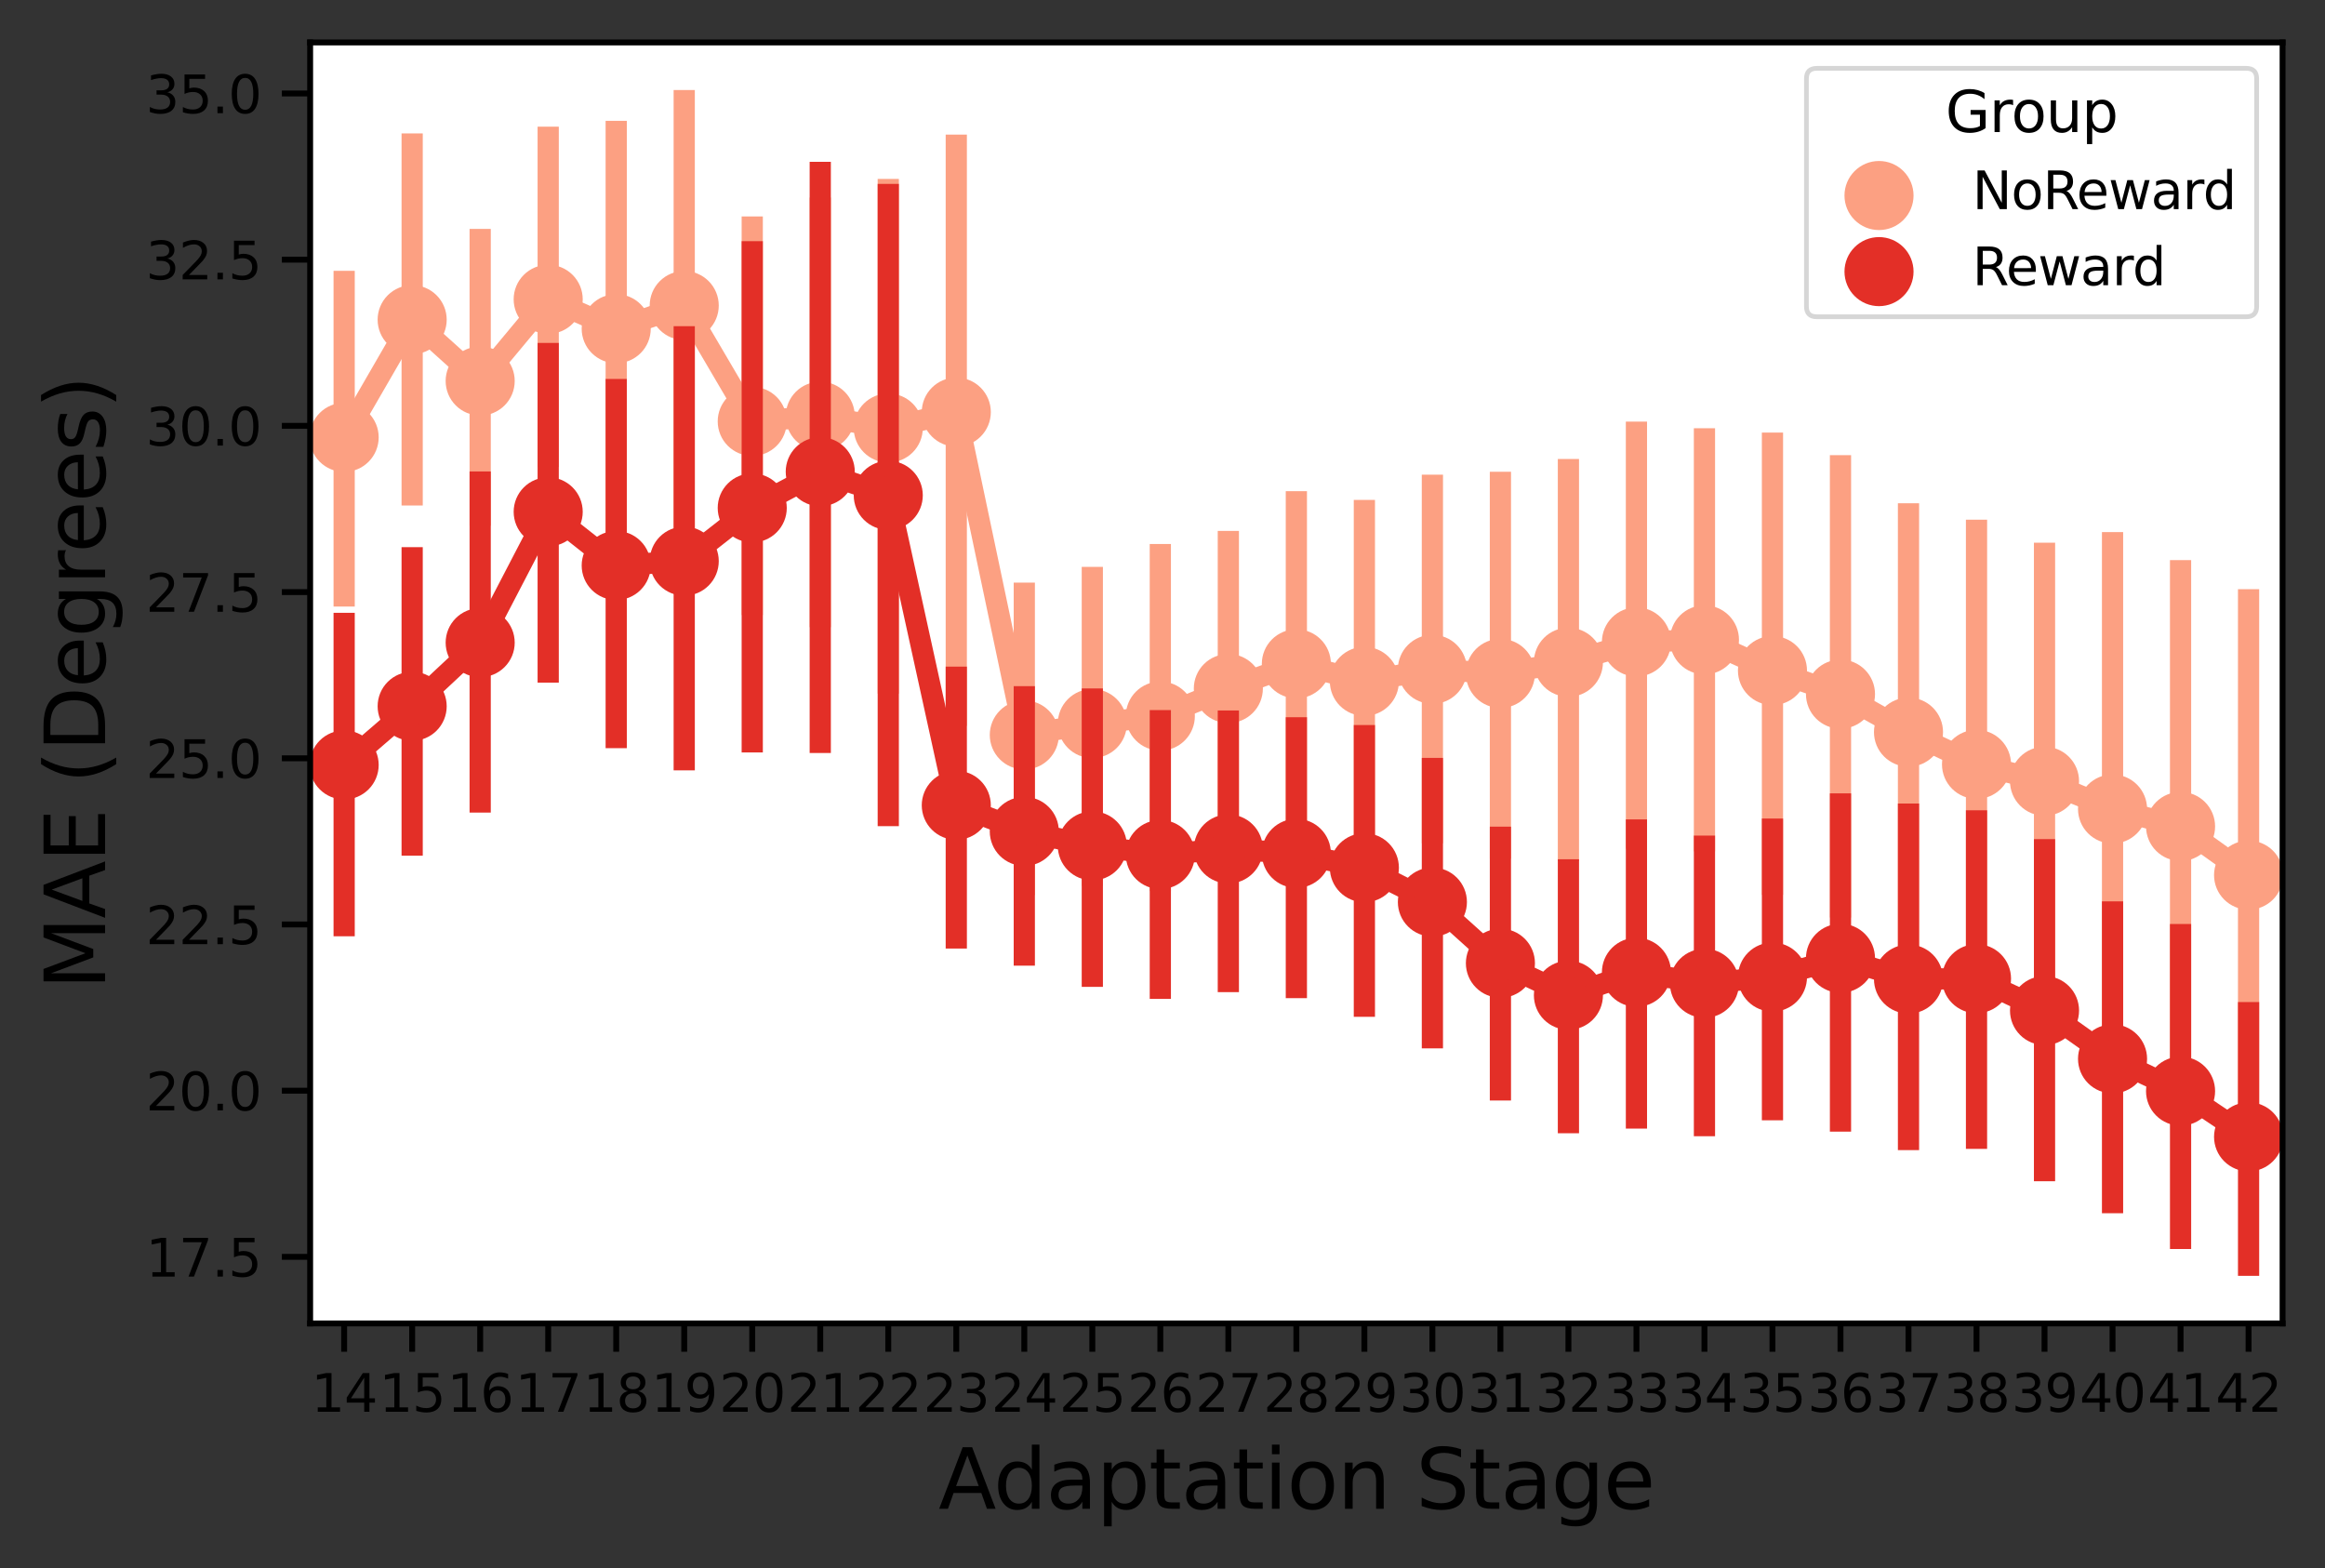 <?xml version="1.0" encoding="utf-8" standalone="no"?>
<!DOCTYPE svg PUBLIC "-//W3C//DTD SVG 1.1//EN"
  "http://www.w3.org/Graphics/SVG/1.1/DTD/svg11.dtd">
<svg xmlns:xlink="http://www.w3.org/1999/xlink" width="394.643pt" height="266.206pt" viewBox="0 0 394.643 266.206" xmlns="http://www.w3.org/2000/svg" version="1.1">
 <rect x="0" y="0" width="394.643" height="266.206" fill="#333333" stroke="none"/>
 <defs>
  <style type="text/css">*{stroke-linejoin: round; stroke-linecap: butt}</style>
 </defs>
 <g id="figure_1">
  <g id="patch_1">
   <path d="M 0 266.206 
L 394.643 266.206 
L 394.643 0 
L 0 0 
L 0 266.206 
z
" style="fill: none"/>
  </g>
  <g id="axes_1">
   <g id="patch_2">
    <path d="M 52.643 224.64 
L 387.443 224.64 
L 387.443 7.2 
L 52.643 7.2 
z
" style="fill: #ffffff"/>
   </g>
   <g id="line2d_1">
    <path d="M 58.416 74.234 
L 69.96 54.265 
L 81.505 64.668 
L 93.05 50.804 
L 104.595 55.792 
L 116.14 51.862 
L 127.685 71.525 
L 139.229 70.646 
L 150.774 72.646 
L 162.319 69.95 
L 173.864 124.748 
L 185.409 122.812 
L 196.953 121.544 
L 208.498 116.868 
L 220.043 112.676 
L 231.588 115.655 
L 243.133 113.612 
L 254.678 114.303 
L 266.222 112.41 
L 277.767 108.96 
L 289.312 108.607 
L 300.857 113.821 
L 312.402 117.821 
L 323.947 124.268 
L 335.491 129.741 
L 347.036 132.604 
L 358.581 137.316 
L 370.126 140.279 
L 381.671 148.542 
" clip-path="url(#pc690ed5f38)" style="fill: none; stroke: #fca082; stroke-width: 3.6; stroke-linecap: square"/>
   </g>
   <g id="line2d_2">
    <path d="M 58.416 101.156 
L 58.416 47.765 
" clip-path="url(#pc690ed5f38)" style="fill: none; stroke: #fca082; stroke-width: 3.6; stroke-linecap: square"/>
   </g>
   <g id="line2d_3">
    <path d="M 69.96 84.005 
L 69.96 24.446 
" clip-path="url(#pc690ed5f38)" style="fill: none; stroke: #fca082; stroke-width: 3.6; stroke-linecap: square"/>
   </g>
   <g id="line2d_4">
    <path d="M 81.505 87.431 
L 81.505 40.656 
" clip-path="url(#pc690ed5f38)" style="fill: none; stroke: #fca082; stroke-width: 3.6; stroke-linecap: square"/>
   </g>
   <g id="line2d_5">
    <path d="M 93.05 77.464 
L 93.05 23.302 
" clip-path="url(#pc690ed5f38)" style="fill: none; stroke: #fca082; stroke-width: 3.6; stroke-linecap: square"/>
   </g>
   <g id="line2d_6">
    <path d="M 104.595 88.698 
L 104.595 22.314 
" clip-path="url(#pc690ed5f38)" style="fill: none; stroke: #fca082; stroke-width: 3.6; stroke-linecap: square"/>
   </g>
   <g id="line2d_7">
    <path d="M 116.14 87.82 
L 116.14 17.084 
" clip-path="url(#pc690ed5f38)" style="fill: none; stroke: #fca082; stroke-width: 3.6; stroke-linecap: square"/>
   </g>
   <g id="line2d_8">
    <path d="M 127.685 102.594 
L 127.685 38.54 
" clip-path="url(#pc690ed5f38)" style="fill: none; stroke: #fca082; stroke-width: 3.6; stroke-linecap: square"/>
   </g>
   <g id="line2d_9">
    <path d="M 139.229 104.655 
L 139.229 35.328 
" clip-path="url(#pc690ed5f38)" style="fill: none; stroke: #fca082; stroke-width: 3.6; stroke-linecap: square"/>
   </g>
   <g id="line2d_10">
    <path d="M 150.774 115.94 
L 150.774 32.174 
" clip-path="url(#pc690ed5f38)" style="fill: none; stroke: #fca082; stroke-width: 3.6; stroke-linecap: square"/>
   </g>
   <g id="line2d_11">
    <path d="M 162.319 121.41 
L 162.319 24.651 
" clip-path="url(#pc690ed5f38)" style="fill: none; stroke: #fca082; stroke-width: 3.6; stroke-linecap: square"/>
   </g>
   <g id="line2d_12">
    <path d="M 173.864 150.126 
L 173.864 100.697 
" clip-path="url(#pc690ed5f38)" style="fill: none; stroke: #fca082; stroke-width: 3.6; stroke-linecap: square"/>
   </g>
   <g id="line2d_13">
    <path d="M 185.409 148.588 
L 185.409 98.02 
" clip-path="url(#pc690ed5f38)" style="fill: none; stroke: #fca082; stroke-width: 3.6; stroke-linecap: square"/>
   </g>
   <g id="line2d_14">
    <path d="M 196.953 149.446 
L 196.953 94.134 
" clip-path="url(#pc690ed5f38)" style="fill: none; stroke: #fca082; stroke-width: 3.6; stroke-linecap: square"/>
   </g>
   <g id="line2d_15">
    <path d="M 208.498 145.073 
L 208.498 91.911 
" clip-path="url(#pc690ed5f38)" style="fill: none; stroke: #fca082; stroke-width: 3.6; stroke-linecap: square"/>
   </g>
   <g id="line2d_16">
    <path d="M 220.043 139.667 
L 220.043 85.166 
" clip-path="url(#pc690ed5f38)" style="fill: none; stroke: #fca082; stroke-width: 3.6; stroke-linecap: square"/>
   </g>
   <g id="line2d_17">
    <path d="M 231.588 143.654 
L 231.588 86.653 
" clip-path="url(#pc690ed5f38)" style="fill: none; stroke: #fca082; stroke-width: 3.6; stroke-linecap: square"/>
   </g>
   <g id="line2d_18">
    <path d="M 243.133 141.341 
L 243.133 82.371 
" clip-path="url(#pc690ed5f38)" style="fill: none; stroke: #fca082; stroke-width: 3.6; stroke-linecap: square"/>
   </g>
   <g id="line2d_19">
    <path d="M 254.678 143.958 
L 254.678 81.875 
" clip-path="url(#pc690ed5f38)" style="fill: none; stroke: #fca082; stroke-width: 3.6; stroke-linecap: square"/>
   </g>
   <g id="line2d_20">
    <path d="M 266.222 144.344 
L 266.222 79.708 
" clip-path="url(#pc690ed5f38)" style="fill: none; stroke: #fca082; stroke-width: 3.6; stroke-linecap: square"/>
   </g>
   <g id="line2d_21">
    <path d="M 277.767 142.267 
L 277.767 73.362 
" clip-path="url(#pc690ed5f38)" style="fill: none; stroke: #fca082; stroke-width: 3.6; stroke-linecap: square"/>
   </g>
   <g id="line2d_22">
    <path d="M 289.312 142.71 
L 289.312 74.485 
" clip-path="url(#pc690ed5f38)" style="fill: none; stroke: #fca082; stroke-width: 3.6; stroke-linecap: square"/>
   </g>
   <g id="line2d_23">
    <path d="M 300.857 150.089 
L 300.857 75.221 
" clip-path="url(#pc690ed5f38)" style="fill: none; stroke: #fca082; stroke-width: 3.6; stroke-linecap: square"/>
   </g>
   <g id="line2d_24">
    <path d="M 312.402 153.942 
L 312.402 79.056 
" clip-path="url(#pc690ed5f38)" style="fill: none; stroke: #fca082; stroke-width: 3.6; stroke-linecap: square"/>
   </g>
   <g id="line2d_25">
    <path d="M 323.947 162.196 
L 323.947 87.222 
" clip-path="url(#pc690ed5f38)" style="fill: none; stroke: #fca082; stroke-width: 3.6; stroke-linecap: square"/>
   </g>
   <g id="line2d_26">
    <path d="M 335.491 168.623 
L 335.491 90.012 
" clip-path="url(#pc690ed5f38)" style="fill: none; stroke: #fca082; stroke-width: 3.6; stroke-linecap: square"/>
   </g>
   <g id="line2d_27">
    <path d="M 347.036 171.609 
L 347.036 93.918 
" clip-path="url(#pc690ed5f38)" style="fill: none; stroke: #fca082; stroke-width: 3.6; stroke-linecap: square"/>
   </g>
   <g id="line2d_28">
    <path d="M 358.581 177.228 
L 358.581 92.115 
" clip-path="url(#pc690ed5f38)" style="fill: none; stroke: #fca082; stroke-width: 3.6; stroke-linecap: square"/>
   </g>
   <g id="line2d_29">
    <path d="M 370.126 186.478 
L 370.126 96.869 
" clip-path="url(#pc690ed5f38)" style="fill: none; stroke: #fca082; stroke-width: 3.6; stroke-linecap: square"/>
   </g>
   <g id="line2d_30">
    <path d="M 381.671 193.213 
L 381.671 101.809 
" clip-path="url(#pc690ed5f38)" style="fill: none; stroke: #fca082; stroke-width: 3.6; stroke-linecap: square"/>
   </g>
   <g id="PathCollection_1">
    <defs>
     <path id="m81693d4de3" d="M 0 4.512 
C 1.197 4.512 2.344 4.037 3.19 3.19 
C 4.037 2.344 4.512 1.197 4.512 0 
C 4.512 -1.197 4.037 -2.344 3.19 -3.19 
C 2.344 -4.037 1.197 -4.512 0 -4.512 
C -1.197 -4.512 -2.344 -4.037 -3.19 -3.19 
C -4.037 -2.344 -4.512 -1.197 -4.512 0 
C -4.512 1.197 -4.037 2.344 -3.19 3.19 
C -2.344 4.037 -1.197 4.512 0 4.512 
z
" style="stroke: #fca082; stroke-width: 2.7"/>
    </defs>
    <g clip-path="url(#pc690ed5f38)">
     <use xlink:href="#m81693d4de3" x="58.416" y="74.234" style="fill: #fca082; stroke: #fca082; stroke-width: 2.7"/>
     <use xlink:href="#m81693d4de3" x="69.96" y="54.265" style="fill: #fca082; stroke: #fca082; stroke-width: 2.7"/>
     <use xlink:href="#m81693d4de3" x="81.505" y="64.668" style="fill: #fca082; stroke: #fca082; stroke-width: 2.7"/>
     <use xlink:href="#m81693d4de3" x="93.05" y="50.804" style="fill: #fca082; stroke: #fca082; stroke-width: 2.7"/>
     <use xlink:href="#m81693d4de3" x="104.595" y="55.792" style="fill: #fca082; stroke: #fca082; stroke-width: 2.7"/>
     <use xlink:href="#m81693d4de3" x="116.14" y="51.862" style="fill: #fca082; stroke: #fca082; stroke-width: 2.7"/>
     <use xlink:href="#m81693d4de3" x="127.685" y="71.525" style="fill: #fca082; stroke: #fca082; stroke-width: 2.7"/>
     <use xlink:href="#m81693d4de3" x="139.229" y="70.646" style="fill: #fca082; stroke: #fca082; stroke-width: 2.7"/>
     <use xlink:href="#m81693d4de3" x="150.774" y="72.646" style="fill: #fca082; stroke: #fca082; stroke-width: 2.7"/>
     <use xlink:href="#m81693d4de3" x="162.319" y="69.95" style="fill: #fca082; stroke: #fca082; stroke-width: 2.7"/>
     <use xlink:href="#m81693d4de3" x="173.864" y="124.748" style="fill: #fca082; stroke: #fca082; stroke-width: 2.7"/>
     <use xlink:href="#m81693d4de3" x="185.409" y="122.812" style="fill: #fca082; stroke: #fca082; stroke-width: 2.7"/>
     <use xlink:href="#m81693d4de3" x="196.953" y="121.544" style="fill: #fca082; stroke: #fca082; stroke-width: 2.7"/>
     <use xlink:href="#m81693d4de3" x="208.498" y="116.868" style="fill: #fca082; stroke: #fca082; stroke-width: 2.7"/>
     <use xlink:href="#m81693d4de3" x="220.043" y="112.676" style="fill: #fca082; stroke: #fca082; stroke-width: 2.7"/>
     <use xlink:href="#m81693d4de3" x="231.588" y="115.655" style="fill: #fca082; stroke: #fca082; stroke-width: 2.7"/>
     <use xlink:href="#m81693d4de3" x="243.133" y="113.612" style="fill: #fca082; stroke: #fca082; stroke-width: 2.7"/>
     <use xlink:href="#m81693d4de3" x="254.678" y="114.303" style="fill: #fca082; stroke: #fca082; stroke-width: 2.7"/>
     <use xlink:href="#m81693d4de3" x="266.222" y="112.41" style="fill: #fca082; stroke: #fca082; stroke-width: 2.7"/>
     <use xlink:href="#m81693d4de3" x="277.767" y="108.96" style="fill: #fca082; stroke: #fca082; stroke-width: 2.7"/>
     <use xlink:href="#m81693d4de3" x="289.312" y="108.607" style="fill: #fca082; stroke: #fca082; stroke-width: 2.7"/>
     <use xlink:href="#m81693d4de3" x="300.857" y="113.821" style="fill: #fca082; stroke: #fca082; stroke-width: 2.7"/>
     <use xlink:href="#m81693d4de3" x="312.402" y="117.821" style="fill: #fca082; stroke: #fca082; stroke-width: 2.7"/>
     <use xlink:href="#m81693d4de3" x="323.947" y="124.268" style="fill: #fca082; stroke: #fca082; stroke-width: 2.7"/>
     <use xlink:href="#m81693d4de3" x="335.491" y="129.741" style="fill: #fca082; stroke: #fca082; stroke-width: 2.7"/>
     <use xlink:href="#m81693d4de3" x="347.036" y="132.604" style="fill: #fca082; stroke: #fca082; stroke-width: 2.7"/>
     <use xlink:href="#m81693d4de3" x="358.581" y="137.316" style="fill: #fca082; stroke: #fca082; stroke-width: 2.7"/>
     <use xlink:href="#m81693d4de3" x="370.126" y="140.279" style="fill: #fca082; stroke: #fca082; stroke-width: 2.7"/>
     <use xlink:href="#m81693d4de3" x="381.671" y="148.542" style="fill: #fca082; stroke: #fca082; stroke-width: 2.7"/>
    </g>
   </g>
   <g id="matplotlib.axis_1">
    <g id="xtick_1">
     <g id="line2d_31">
      <defs>
       <path id="me2468bbad8" d="M 0 0 
L 0 4.8 
" style="stroke: #000000"/>
      </defs>
      <g>
       <use xlink:href="#me2468bbad8" x="58.416" y="224.64" style="stroke: #000000"/>
      </g>
     </g>
     <g id="text_1">
      <!-- 14 -->
      <g transform="translate(52.817 239.627)scale(0.088 -0.088)">
       <defs>
        <path id="DejaVuSans-31" d="M 794 531 
L 1825 531 
L 1825 4091 
L 703 3866 
L 703 4441 
L 1819 4666 
L 2450 4666 
L 2450 531 
L 3481 531 
L 3481 0 
L 794 0 
L 794 531 
z
" transform="scale(0.016)"/>
        <path id="DejaVuSans-34" d="M 2419 4116 
L 825 1625 
L 2419 1625 
L 2419 4116 
z
M 2253 4666 
L 3047 4666 
L 3047 1625 
L 3713 1625 
L 3713 1100 
L 3047 1100 
L 3047 0 
L 2419 0 
L 2419 1100 
L 313 1100 
L 313 1709 
L 2253 4666 
z
" transform="scale(0.016)"/>
       </defs>
       <use xlink:href="#DejaVuSans-31"/>
       <use xlink:href="#DejaVuSans-34" x="63.623"/>
      </g>
     </g>
    </g>
    <g id="xtick_2">
     <g id="line2d_32">
      <g>
       <use xlink:href="#me2468bbad8" x="69.96" y="224.64" style="stroke: #000000"/>
      </g>
     </g>
     <g id="text_2">
      <!-- 15 -->
      <g transform="translate(64.361 239.627)scale(0.088 -0.088)">
       <defs>
        <path id="DejaVuSans-35" d="M 691 4666 
L 3169 4666 
L 3169 4134 
L 1269 4134 
L 1269 2991 
Q 1406 3038 1543 3061 
Q 1681 3084 1819 3084 
Q 2600 3084 3056 2656 
Q 3513 2228 3513 1497 
Q 3513 744 3044 326 
Q 2575 -91 1722 -91 
Q 1428 -91 1123 -41 
Q 819 9 494 109 
L 494 744 
Q 775 591 1075 516 
Q 1375 441 1709 441 
Q 2250 441 2565 725 
Q 2881 1009 2881 1497 
Q 2881 1984 2565 2268 
Q 2250 2553 1709 2553 
Q 1456 2553 1204 2497 
Q 953 2441 691 2322 
L 691 4666 
z
" transform="scale(0.016)"/>
       </defs>
       <use xlink:href="#DejaVuSans-31"/>
       <use xlink:href="#DejaVuSans-35" x="63.623"/>
      </g>
     </g>
    </g>
    <g id="xtick_3">
     <g id="line2d_33">
      <g>
       <use xlink:href="#me2468bbad8" x="81.505" y="224.64" style="stroke: #000000"/>
      </g>
     </g>
     <g id="text_3">
      <!-- 16 -->
      <g transform="translate(75.906 239.627)scale(0.088 -0.088)">
       <defs>
        <path id="DejaVuSans-36" d="M 2113 2584 
Q 1688 2584 1439 2293 
Q 1191 2003 1191 1497 
Q 1191 994 1439 701 
Q 1688 409 2113 409 
Q 2538 409 2786 701 
Q 3034 994 3034 1497 
Q 3034 2003 2786 2293 
Q 2538 2584 2113 2584 
z
M 3366 4563 
L 3366 3988 
Q 3128 4100 2886 4159 
Q 2644 4219 2406 4219 
Q 1781 4219 1451 3797 
Q 1122 3375 1075 2522 
Q 1259 2794 1537 2939 
Q 1816 3084 2150 3084 
Q 2853 3084 3261 2657 
Q 3669 2231 3669 1497 
Q 3669 778 3244 343 
Q 2819 -91 2113 -91 
Q 1303 -91 875 529 
Q 447 1150 447 2328 
Q 447 3434 972 4092 
Q 1497 4750 2381 4750 
Q 2619 4750 2861 4703 
Q 3103 4656 3366 4563 
z
" transform="scale(0.016)"/>
       </defs>
       <use xlink:href="#DejaVuSans-31"/>
       <use xlink:href="#DejaVuSans-36" x="63.623"/>
      </g>
     </g>
    </g>
    <g id="xtick_4">
     <g id="line2d_34">
      <g>
       <use xlink:href="#me2468bbad8" x="93.05" y="224.64" style="stroke: #000000"/>
      </g>
     </g>
     <g id="text_4">
      <!-- 17 -->
      <g transform="translate(87.451 239.627)scale(0.088 -0.088)">
       <defs>
        <path id="DejaVuSans-37" d="M 525 4666 
L 3525 4666 
L 3525 4397 
L 1831 0 
L 1172 0 
L 2766 4134 
L 525 4134 
L 525 4666 
z
" transform="scale(0.016)"/>
       </defs>
       <use xlink:href="#DejaVuSans-31"/>
       <use xlink:href="#DejaVuSans-37" x="63.623"/>
      </g>
     </g>
    </g>
    <g id="xtick_5">
     <g id="line2d_35">
      <g>
       <use xlink:href="#me2468bbad8" x="104.595" y="224.64" style="stroke: #000000"/>
      </g>
     </g>
     <g id="text_5">
      <!-- 18 -->
      <g transform="translate(98.996 239.627)scale(0.088 -0.088)">
       <defs>
        <path id="DejaVuSans-38" d="M 2034 2216 
Q 1584 2216 1326 1975 
Q 1069 1734 1069 1313 
Q 1069 891 1326 650 
Q 1584 409 2034 409 
Q 2484 409 2743 651 
Q 3003 894 3003 1313 
Q 3003 1734 2745 1975 
Q 2488 2216 2034 2216 
z
M 1403 2484 
Q 997 2584 770 2862 
Q 544 3141 544 3541 
Q 544 4100 942 4425 
Q 1341 4750 2034 4750 
Q 2731 4750 3128 4425 
Q 3525 4100 3525 3541 
Q 3525 3141 3298 2862 
Q 3072 2584 2669 2484 
Q 3125 2378 3379 2068 
Q 3634 1759 3634 1313 
Q 3634 634 3220 271 
Q 2806 -91 2034 -91 
Q 1263 -91 848 271 
Q 434 634 434 1313 
Q 434 1759 690 2068 
Q 947 2378 1403 2484 
z
M 1172 3481 
Q 1172 3119 1398 2916 
Q 1625 2713 2034 2713 
Q 2441 2713 2670 2916 
Q 2900 3119 2900 3481 
Q 2900 3844 2670 4047 
Q 2441 4250 2034 4250 
Q 1625 4250 1398 4047 
Q 1172 3844 1172 3481 
z
" transform="scale(0.016)"/>
       </defs>
       <use xlink:href="#DejaVuSans-31"/>
       <use xlink:href="#DejaVuSans-38" x="63.623"/>
      </g>
     </g>
    </g>
    <g id="xtick_6">
     <g id="line2d_36">
      <g>
       <use xlink:href="#me2468bbad8" x="116.14" y="224.64" style="stroke: #000000"/>
      </g>
     </g>
     <g id="text_6">
      <!-- 19 -->
      <g transform="translate(110.541 239.627)scale(0.088 -0.088)">
       <defs>
        <path id="DejaVuSans-39" d="M 703 97 
L 703 672 
Q 941 559 1184 500 
Q 1428 441 1663 441 
Q 2288 441 2617 861 
Q 2947 1281 2994 2138 
Q 2813 1869 2534 1725 
Q 2256 1581 1919 1581 
Q 1219 1581 811 2004 
Q 403 2428 403 3163 
Q 403 3881 828 4315 
Q 1253 4750 1959 4750 
Q 2769 4750 3195 4129 
Q 3622 3509 3622 2328 
Q 3622 1225 3098 567 
Q 2575 -91 1691 -91 
Q 1453 -91 1209 -44 
Q 966 3 703 97 
z
M 1959 2075 
Q 2384 2075 2632 2365 
Q 2881 2656 2881 3163 
Q 2881 3666 2632 3958 
Q 2384 4250 1959 4250 
Q 1534 4250 1286 3958 
Q 1038 3666 1038 3163 
Q 1038 2656 1286 2365 
Q 1534 2075 1959 2075 
z
" transform="scale(0.016)"/>
       </defs>
       <use xlink:href="#DejaVuSans-31"/>
       <use xlink:href="#DejaVuSans-39" x="63.623"/>
      </g>
     </g>
    </g>
    <g id="xtick_7">
     <g id="line2d_37">
      <g>
       <use xlink:href="#me2468bbad8" x="127.685" y="224.64" style="stroke: #000000"/>
      </g>
     </g>
     <g id="text_7">
      <!-- 20 -->
      <g transform="translate(122.086 239.627)scale(0.088 -0.088)">
       <defs>
        <path id="DejaVuSans-32" d="M 1228 531 
L 3431 531 
L 3431 0 
L 469 0 
L 469 531 
Q 828 903 1448 1529 
Q 2069 2156 2228 2338 
Q 2531 2678 2651 2914 
Q 2772 3150 2772 3378 
Q 2772 3750 2511 3984 
Q 2250 4219 1831 4219 
Q 1534 4219 1204 4116 
Q 875 4013 500 3803 
L 500 4441 
Q 881 4594 1212 4672 
Q 1544 4750 1819 4750 
Q 2544 4750 2975 4387 
Q 3406 4025 3406 3419 
Q 3406 3131 3298 2873 
Q 3191 2616 2906 2266 
Q 2828 2175 2409 1742 
Q 1991 1309 1228 531 
z
" transform="scale(0.016)"/>
        <path id="DejaVuSans-30" d="M 2034 4250 
Q 1547 4250 1301 3770 
Q 1056 3291 1056 2328 
Q 1056 1369 1301 889 
Q 1547 409 2034 409 
Q 2525 409 2770 889 
Q 3016 1369 3016 2328 
Q 3016 3291 2770 3770 
Q 2525 4250 2034 4250 
z
M 2034 4750 
Q 2819 4750 3233 4129 
Q 3647 3509 3647 2328 
Q 3647 1150 3233 529 
Q 2819 -91 2034 -91 
Q 1250 -91 836 529 
Q 422 1150 422 2328 
Q 422 3509 836 4129 
Q 1250 4750 2034 4750 
z
" transform="scale(0.016)"/>
       </defs>
       <use xlink:href="#DejaVuSans-32"/>
       <use xlink:href="#DejaVuSans-30" x="63.623"/>
      </g>
     </g>
    </g>
    <g id="xtick_8">
     <g id="line2d_38">
      <g>
       <use xlink:href="#me2468bbad8" x="139.229" y="224.64" style="stroke: #000000"/>
      </g>
     </g>
     <g id="text_8">
      <!-- 21 -->
      <g transform="translate(133.63 239.627)scale(0.088 -0.088)">
       <use xlink:href="#DejaVuSans-32"/>
       <use xlink:href="#DejaVuSans-31" x="63.623"/>
      </g>
     </g>
    </g>
    <g id="xtick_9">
     <g id="line2d_39">
      <g>
       <use xlink:href="#me2468bbad8" x="150.774" y="224.64" style="stroke: #000000"/>
      </g>
     </g>
     <g id="text_9">
      <!-- 22 -->
      <g transform="translate(145.175 239.627)scale(0.088 -0.088)">
       <use xlink:href="#DejaVuSans-32"/>
       <use xlink:href="#DejaVuSans-32" x="63.623"/>
      </g>
     </g>
    </g>
    <g id="xtick_10">
     <g id="line2d_40">
      <g>
       <use xlink:href="#me2468bbad8" x="162.319" y="224.64" style="stroke: #000000"/>
      </g>
     </g>
     <g id="text_10">
      <!-- 23 -->
      <g transform="translate(156.72 239.627)scale(0.088 -0.088)">
       <defs>
        <path id="DejaVuSans-33" d="M 2597 2516 
Q 3050 2419 3304 2112 
Q 3559 1806 3559 1356 
Q 3559 666 3084 287 
Q 2609 -91 1734 -91 
Q 1441 -91 1130 -33 
Q 819 25 488 141 
L 488 750 
Q 750 597 1062 519 
Q 1375 441 1716 441 
Q 2309 441 2620 675 
Q 2931 909 2931 1356 
Q 2931 1769 2642 2001 
Q 2353 2234 1838 2234 
L 1294 2234 
L 1294 2753 
L 1863 2753 
Q 2328 2753 2575 2939 
Q 2822 3125 2822 3475 
Q 2822 3834 2567 4026 
Q 2313 4219 1838 4219 
Q 1578 4219 1281 4162 
Q 984 4106 628 3988 
L 628 4550 
Q 988 4650 1302 4700 
Q 1616 4750 1894 4750 
Q 2613 4750 3031 4423 
Q 3450 4097 3450 3541 
Q 3450 3153 3228 2886 
Q 3006 2619 2597 2516 
z
" transform="scale(0.016)"/>
       </defs>
       <use xlink:href="#DejaVuSans-32"/>
       <use xlink:href="#DejaVuSans-33" x="63.623"/>
      </g>
     </g>
    </g>
    <g id="xtick_11">
     <g id="line2d_41">
      <g>
       <use xlink:href="#me2468bbad8" x="173.864" y="224.64" style="stroke: #000000"/>
      </g>
     </g>
     <g id="text_11">
      <!-- 24 -->
      <g transform="translate(168.265 239.627)scale(0.088 -0.088)">
       <use xlink:href="#DejaVuSans-32"/>
       <use xlink:href="#DejaVuSans-34" x="63.623"/>
      </g>
     </g>
    </g>
    <g id="xtick_12">
     <g id="line2d_42">
      <g>
       <use xlink:href="#me2468bbad8" x="185.409" y="224.64" style="stroke: #000000"/>
      </g>
     </g>
     <g id="text_12">
      <!-- 25 -->
      <g transform="translate(179.81 239.627)scale(0.088 -0.088)">
       <use xlink:href="#DejaVuSans-32"/>
       <use xlink:href="#DejaVuSans-35" x="63.623"/>
      </g>
     </g>
    </g>
    <g id="xtick_13">
     <g id="line2d_43">
      <g>
       <use xlink:href="#me2468bbad8" x="196.953" y="224.64" style="stroke: #000000"/>
      </g>
     </g>
     <g id="text_13">
      <!-- 26 -->
      <g transform="translate(191.354 239.627)scale(0.088 -0.088)">
       <use xlink:href="#DejaVuSans-32"/>
       <use xlink:href="#DejaVuSans-36" x="63.623"/>
      </g>
     </g>
    </g>
    <g id="xtick_14">
     <g id="line2d_44">
      <g>
       <use xlink:href="#me2468bbad8" x="208.498" y="224.64" style="stroke: #000000"/>
      </g>
     </g>
     <g id="text_14">
      <!-- 27 -->
      <g transform="translate(202.899 239.627)scale(0.088 -0.088)">
       <use xlink:href="#DejaVuSans-32"/>
       <use xlink:href="#DejaVuSans-37" x="63.623"/>
      </g>
     </g>
    </g>
    <g id="xtick_15">
     <g id="line2d_45">
      <g>
       <use xlink:href="#me2468bbad8" x="220.043" y="224.64" style="stroke: #000000"/>
      </g>
     </g>
     <g id="text_15">
      <!-- 28 -->
      <g transform="translate(214.444 239.627)scale(0.088 -0.088)">
       <use xlink:href="#DejaVuSans-32"/>
       <use xlink:href="#DejaVuSans-38" x="63.623"/>
      </g>
     </g>
    </g>
    <g id="xtick_16">
     <g id="line2d_46">
      <g>
       <use xlink:href="#me2468bbad8" x="231.588" y="224.64" style="stroke: #000000"/>
      </g>
     </g>
     <g id="text_16">
      <!-- 29 -->
      <g transform="translate(225.989 239.627)scale(0.088 -0.088)">
       <use xlink:href="#DejaVuSans-32"/>
       <use xlink:href="#DejaVuSans-39" x="63.623"/>
      </g>
     </g>
    </g>
    <g id="xtick_17">
     <g id="line2d_47">
      <g>
       <use xlink:href="#me2468bbad8" x="243.133" y="224.64" style="stroke: #000000"/>
      </g>
     </g>
     <g id="text_17">
      <!-- 30 -->
      <g transform="translate(237.534 239.627)scale(0.088 -0.088)">
       <use xlink:href="#DejaVuSans-33"/>
       <use xlink:href="#DejaVuSans-30" x="63.623"/>
      </g>
     </g>
    </g>
    <g id="xtick_18">
     <g id="line2d_48">
      <g>
       <use xlink:href="#me2468bbad8" x="254.678" y="224.64" style="stroke: #000000"/>
      </g>
     </g>
     <g id="text_18">
      <!-- 31 -->
      <g transform="translate(249.079 239.627)scale(0.088 -0.088)">
       <use xlink:href="#DejaVuSans-33"/>
       <use xlink:href="#DejaVuSans-31" x="63.623"/>
      </g>
     </g>
    </g>
    <g id="xtick_19">
     <g id="line2d_49">
      <g>
       <use xlink:href="#me2468bbad8" x="266.222" y="224.64" style="stroke: #000000"/>
      </g>
     </g>
     <g id="text_19">
      <!-- 32 -->
      <g transform="translate(260.623 239.627)scale(0.088 -0.088)">
       <use xlink:href="#DejaVuSans-33"/>
       <use xlink:href="#DejaVuSans-32" x="63.623"/>
      </g>
     </g>
    </g>
    <g id="xtick_20">
     <g id="line2d_50">
      <g>
       <use xlink:href="#me2468bbad8" x="277.767" y="224.64" style="stroke: #000000"/>
      </g>
     </g>
     <g id="text_20">
      <!-- 33 -->
      <g transform="translate(272.168 239.627)scale(0.088 -0.088)">
       <use xlink:href="#DejaVuSans-33"/>
       <use xlink:href="#DejaVuSans-33" x="63.623"/>
      </g>
     </g>
    </g>
    <g id="xtick_21">
     <g id="line2d_51">
      <g>
       <use xlink:href="#me2468bbad8" x="289.312" y="224.64" style="stroke: #000000"/>
      </g>
     </g>
     <g id="text_21">
      <!-- 34 -->
      <g transform="translate(283.713 239.627)scale(0.088 -0.088)">
       <use xlink:href="#DejaVuSans-33"/>
       <use xlink:href="#DejaVuSans-34" x="63.623"/>
      </g>
     </g>
    </g>
    <g id="xtick_22">
     <g id="line2d_52">
      <g>
       <use xlink:href="#me2468bbad8" x="300.857" y="224.64" style="stroke: #000000"/>
      </g>
     </g>
     <g id="text_22">
      <!-- 35 -->
      <g transform="translate(295.258 239.627)scale(0.088 -0.088)">
       <use xlink:href="#DejaVuSans-33"/>
       <use xlink:href="#DejaVuSans-35" x="63.623"/>
      </g>
     </g>
    </g>
    <g id="xtick_23">
     <g id="line2d_53">
      <g>
       <use xlink:href="#me2468bbad8" x="312.402" y="224.64" style="stroke: #000000"/>
      </g>
     </g>
     <g id="text_23">
      <!-- 36 -->
      <g transform="translate(306.803 239.627)scale(0.088 -0.088)">
       <use xlink:href="#DejaVuSans-33"/>
       <use xlink:href="#DejaVuSans-36" x="63.623"/>
      </g>
     </g>
    </g>
    <g id="xtick_24">
     <g id="line2d_54">
      <g>
       <use xlink:href="#me2468bbad8" x="323.947" y="224.64" style="stroke: #000000"/>
      </g>
     </g>
     <g id="text_24">
      <!-- 37 -->
      <g transform="translate(318.348 239.627)scale(0.088 -0.088)">
       <use xlink:href="#DejaVuSans-33"/>
       <use xlink:href="#DejaVuSans-37" x="63.623"/>
      </g>
     </g>
    </g>
    <g id="xtick_25">
     <g id="line2d_55">
      <g>
       <use xlink:href="#me2468bbad8" x="335.491" y="224.64" style="stroke: #000000"/>
      </g>
     </g>
     <g id="text_25">
      <!-- 38 -->
      <g transform="translate(329.892 239.627)scale(0.088 -0.088)">
       <use xlink:href="#DejaVuSans-33"/>
       <use xlink:href="#DejaVuSans-38" x="63.623"/>
      </g>
     </g>
    </g>
    <g id="xtick_26">
     <g id="line2d_56">
      <g>
       <use xlink:href="#me2468bbad8" x="347.036" y="224.64" style="stroke: #000000"/>
      </g>
     </g>
     <g id="text_26">
      <!-- 39 -->
      <g transform="translate(341.437 239.627)scale(0.088 -0.088)">
       <use xlink:href="#DejaVuSans-33"/>
       <use xlink:href="#DejaVuSans-39" x="63.623"/>
      </g>
     </g>
    </g>
    <g id="xtick_27">
     <g id="line2d_57">
      <g>
       <use xlink:href="#me2468bbad8" x="358.581" y="224.64" style="stroke: #000000"/>
      </g>
     </g>
     <g id="text_27">
      <!-- 40 -->
      <g transform="translate(352.982 239.627)scale(0.088 -0.088)">
       <use xlink:href="#DejaVuSans-34"/>
       <use xlink:href="#DejaVuSans-30" x="63.623"/>
      </g>
     </g>
    </g>
    <g id="xtick_28">
     <g id="line2d_58">
      <g>
       <use xlink:href="#me2468bbad8" x="370.126" y="224.64" style="stroke: #000000"/>
      </g>
     </g>
     <g id="text_28">
      <!-- 41 -->
      <g transform="translate(364.527 239.627)scale(0.088 -0.088)">
       <use xlink:href="#DejaVuSans-34"/>
       <use xlink:href="#DejaVuSans-31" x="63.623"/>
      </g>
     </g>
    </g>
    <g id="xtick_29">
     <g id="line2d_59">
      <g>
       <use xlink:href="#me2468bbad8" x="381.671" y="224.64" style="stroke: #000000"/>
      </g>
     </g>
     <g id="text_29">
      <!-- 42 -->
      <g transform="translate(376.072 239.627)scale(0.088 -0.088)">
       <use xlink:href="#DejaVuSans-34"/>
       <use xlink:href="#DejaVuSans-32" x="63.623"/>
      </g>
     </g>
    </g>
    <g id="text_30">
     <!-- Adaptation Stage -->
     <g transform="translate(159.304 256.095)scale(0.14 -0.14)">
      <defs>
       <path id="DejaVuSans-41" d="M 2188 4044 
L 1331 1722 
L 3047 1722 
L 2188 4044 
z
M 1831 4666 
L 2547 4666 
L 4325 0 
L 3669 0 
L 3244 1197 
L 1141 1197 
L 716 0 
L 50 0 
L 1831 4666 
z
" transform="scale(0.016)"/>
       <path id="DejaVuSans-64" d="M 2906 2969 
L 2906 4863 
L 3481 4863 
L 3481 0 
L 2906 0 
L 2906 525 
Q 2725 213 2448 61 
Q 2172 -91 1784 -91 
Q 1150 -91 751 415 
Q 353 922 353 1747 
Q 353 2572 751 3078 
Q 1150 3584 1784 3584 
Q 2172 3584 2448 3432 
Q 2725 3281 2906 2969 
z
M 947 1747 
Q 947 1113 1208 752 
Q 1469 391 1925 391 
Q 2381 391 2643 752 
Q 2906 1113 2906 1747 
Q 2906 2381 2643 2742 
Q 2381 3103 1925 3103 
Q 1469 3103 1208 2742 
Q 947 2381 947 1747 
z
" transform="scale(0.016)"/>
       <path id="DejaVuSans-61" d="M 2194 1759 
Q 1497 1759 1228 1600 
Q 959 1441 959 1056 
Q 959 750 1161 570 
Q 1363 391 1709 391 
Q 2188 391 2477 730 
Q 2766 1069 2766 1631 
L 2766 1759 
L 2194 1759 
z
M 3341 1997 
L 3341 0 
L 2766 0 
L 2766 531 
Q 2569 213 2275 61 
Q 1981 -91 1556 -91 
Q 1019 -91 701 211 
Q 384 513 384 1019 
Q 384 1609 779 1909 
Q 1175 2209 1959 2209 
L 2766 2209 
L 2766 2266 
Q 2766 2663 2505 2880 
Q 2244 3097 1772 3097 
Q 1472 3097 1187 3025 
Q 903 2953 641 2809 
L 641 3341 
Q 956 3463 1253 3523 
Q 1550 3584 1831 3584 
Q 2591 3584 2966 3190 
Q 3341 2797 3341 1997 
z
" transform="scale(0.016)"/>
       <path id="DejaVuSans-70" d="M 1159 525 
L 1159 -1331 
L 581 -1331 
L 581 3500 
L 1159 3500 
L 1159 2969 
Q 1341 3281 1617 3432 
Q 1894 3584 2278 3584 
Q 2916 3584 3314 3078 
Q 3713 2572 3713 1747 
Q 3713 922 3314 415 
Q 2916 -91 2278 -91 
Q 1894 -91 1617 61 
Q 1341 213 1159 525 
z
M 3116 1747 
Q 3116 2381 2855 2742 
Q 2594 3103 2138 3103 
Q 1681 3103 1420 2742 
Q 1159 2381 1159 1747 
Q 1159 1113 1420 752 
Q 1681 391 2138 391 
Q 2594 391 2855 752 
Q 3116 1113 3116 1747 
z
" transform="scale(0.016)"/>
       <path id="DejaVuSans-74" d="M 1172 4494 
L 1172 3500 
L 2356 3500 
L 2356 3053 
L 1172 3053 
L 1172 1153 
Q 1172 725 1289 603 
Q 1406 481 1766 481 
L 2356 481 
L 2356 0 
L 1766 0 
Q 1100 0 847 248 
Q 594 497 594 1153 
L 594 3053 
L 172 3053 
L 172 3500 
L 594 3500 
L 594 4494 
L 1172 4494 
z
" transform="scale(0.016)"/>
       <path id="DejaVuSans-69" d="M 603 3500 
L 1178 3500 
L 1178 0 
L 603 0 
L 603 3500 
z
M 603 4863 
L 1178 4863 
L 1178 4134 
L 603 4134 
L 603 4863 
z
" transform="scale(0.016)"/>
       <path id="DejaVuSans-6f" d="M 1959 3097 
Q 1497 3097 1228 2736 
Q 959 2375 959 1747 
Q 959 1119 1226 758 
Q 1494 397 1959 397 
Q 2419 397 2687 759 
Q 2956 1122 2956 1747 
Q 2956 2369 2687 2733 
Q 2419 3097 1959 3097 
z
M 1959 3584 
Q 2709 3584 3137 3096 
Q 3566 2609 3566 1747 
Q 3566 888 3137 398 
Q 2709 -91 1959 -91 
Q 1206 -91 779 398 
Q 353 888 353 1747 
Q 353 2609 779 3096 
Q 1206 3584 1959 3584 
z
" transform="scale(0.016)"/>
       <path id="DejaVuSans-6e" d="M 3513 2113 
L 3513 0 
L 2938 0 
L 2938 2094 
Q 2938 2591 2744 2837 
Q 2550 3084 2163 3084 
Q 1697 3084 1428 2787 
Q 1159 2491 1159 1978 
L 1159 0 
L 581 0 
L 581 3500 
L 1159 3500 
L 1159 2956 
Q 1366 3272 1645 3428 
Q 1925 3584 2291 3584 
Q 2894 3584 3203 3211 
Q 3513 2838 3513 2113 
z
" transform="scale(0.016)"/>
       <path id="DejaVuSans-20" transform="scale(0.016)"/>
       <path id="DejaVuSans-53" d="M 3425 4513 
L 3425 3897 
Q 3066 4069 2747 4153 
Q 2428 4238 2131 4238 
Q 1616 4238 1336 4038 
Q 1056 3838 1056 3469 
Q 1056 3159 1242 3001 
Q 1428 2844 1947 2747 
L 2328 2669 
Q 3034 2534 3370 2195 
Q 3706 1856 3706 1288 
Q 3706 609 3251 259 
Q 2797 -91 1919 -91 
Q 1588 -91 1214 -16 
Q 841 59 441 206 
L 441 856 
Q 825 641 1194 531 
Q 1563 422 1919 422 
Q 2459 422 2753 634 
Q 3047 847 3047 1241 
Q 3047 1584 2836 1778 
Q 2625 1972 2144 2069 
L 1759 2144 
Q 1053 2284 737 2584 
Q 422 2884 422 3419 
Q 422 4038 858 4394 
Q 1294 4750 2059 4750 
Q 2388 4750 2728 4690 
Q 3069 4631 3425 4513 
z
" transform="scale(0.016)"/>
       <path id="DejaVuSans-67" d="M 2906 1791 
Q 2906 2416 2648 2759 
Q 2391 3103 1925 3103 
Q 1463 3103 1205 2759 
Q 947 2416 947 1791 
Q 947 1169 1205 825 
Q 1463 481 1925 481 
Q 2391 481 2648 825 
Q 2906 1169 2906 1791 
z
M 3481 434 
Q 3481 -459 3084 -895 
Q 2688 -1331 1869 -1331 
Q 1566 -1331 1297 -1286 
Q 1028 -1241 775 -1147 
L 775 -588 
Q 1028 -725 1275 -790 
Q 1522 -856 1778 -856 
Q 2344 -856 2625 -561 
Q 2906 -266 2906 331 
L 2906 616 
Q 2728 306 2450 153 
Q 2172 0 1784 0 
Q 1141 0 747 490 
Q 353 981 353 1791 
Q 353 2603 747 3093 
Q 1141 3584 1784 3584 
Q 2172 3584 2450 3431 
Q 2728 3278 2906 2969 
L 2906 3500 
L 3481 3500 
L 3481 434 
z
" transform="scale(0.016)"/>
       <path id="DejaVuSans-65" d="M 3597 1894 
L 3597 1613 
L 953 1613 
Q 991 1019 1311 708 
Q 1631 397 2203 397 
Q 2534 397 2845 478 
Q 3156 559 3463 722 
L 3463 178 
Q 3153 47 2828 -22 
Q 2503 -91 2169 -91 
Q 1331 -91 842 396 
Q 353 884 353 1716 
Q 353 2575 817 3079 
Q 1281 3584 2069 3584 
Q 2775 3584 3186 3129 
Q 3597 2675 3597 1894 
z
M 3022 2063 
Q 3016 2534 2758 2815 
Q 2500 3097 2075 3097 
Q 1594 3097 1305 2825 
Q 1016 2553 972 2059 
L 3022 2063 
z
" transform="scale(0.016)"/>
      </defs>
      <use xlink:href="#DejaVuSans-41"/>
      <use xlink:href="#DejaVuSans-64" x="66.658"/>
      <use xlink:href="#DejaVuSans-61" x="130.135"/>
      <use xlink:href="#DejaVuSans-70" x="191.414"/>
      <use xlink:href="#DejaVuSans-74" x="254.891"/>
      <use xlink:href="#DejaVuSans-61" x="294.1"/>
      <use xlink:href="#DejaVuSans-74" x="355.379"/>
      <use xlink:href="#DejaVuSans-69" x="394.588"/>
      <use xlink:href="#DejaVuSans-6f" x="422.371"/>
      <use xlink:href="#DejaVuSans-6e" x="483.553"/>
      <use xlink:href="#DejaVuSans-20" x="546.932"/>
      <use xlink:href="#DejaVuSans-53" x="578.719"/>
      <use xlink:href="#DejaVuSans-74" x="642.195"/>
      <use xlink:href="#DejaVuSans-61" x="681.404"/>
      <use xlink:href="#DejaVuSans-67" x="742.684"/>
      <use xlink:href="#DejaVuSans-65" x="806.16"/>
     </g>
    </g>
   </g>
   <g id="matplotlib.axis_2">
    <g id="ytick_1">
     <g id="line2d_60">
      <defs>
       <path id="mb4145e2207" d="M 0 0 
L -4.8 0 
" style="stroke: #000000"/>
      </defs>
      <g>
       <use xlink:href="#mb4145e2207" x="52.643" y="213.338" style="stroke: #000000"/>
      </g>
     </g>
     <g id="text_31">
      <!-- 17.5 -->
      <g transform="translate(24.749 216.681)scale(0.088 -0.088)">
       <defs>
        <path id="DejaVuSans-2e" d="M 684 794 
L 1344 794 
L 1344 0 
L 684 0 
L 684 794 
z
" transform="scale(0.016)"/>
       </defs>
       <use xlink:href="#DejaVuSans-31"/>
       <use xlink:href="#DejaVuSans-37" x="63.623"/>
       <use xlink:href="#DejaVuSans-2e" x="127.246"/>
       <use xlink:href="#DejaVuSans-35" x="159.033"/>
      </g>
     </g>
    </g>
    <g id="ytick_2">
     <g id="line2d_61">
      <g>
       <use xlink:href="#mb4145e2207" x="52.643" y="185.128" style="stroke: #000000"/>
      </g>
     </g>
     <g id="text_32">
      <!-- 20.0 -->
      <g transform="translate(24.749 188.471)scale(0.088 -0.088)">
       <use xlink:href="#DejaVuSans-32"/>
       <use xlink:href="#DejaVuSans-30" x="63.623"/>
       <use xlink:href="#DejaVuSans-2e" x="127.246"/>
       <use xlink:href="#DejaVuSans-30" x="159.033"/>
      </g>
     </g>
    </g>
    <g id="ytick_3">
     <g id="line2d_62">
      <g>
       <use xlink:href="#mb4145e2207" x="52.643" y="156.917" style="stroke: #000000"/>
      </g>
     </g>
     <g id="text_33">
      <!-- 22.5 -->
      <g transform="translate(24.749 160.261)scale(0.088 -0.088)">
       <use xlink:href="#DejaVuSans-32"/>
       <use xlink:href="#DejaVuSans-32" x="63.623"/>
       <use xlink:href="#DejaVuSans-2e" x="127.246"/>
       <use xlink:href="#DejaVuSans-35" x="159.033"/>
      </g>
     </g>
    </g>
    <g id="ytick_4">
     <g id="line2d_63">
      <g>
       <use xlink:href="#mb4145e2207" x="52.643" y="128.707" style="stroke: #000000"/>
      </g>
     </g>
     <g id="text_34">
      <!-- 25.0 -->
      <g transform="translate(24.749 132.05)scale(0.088 -0.088)">
       <use xlink:href="#DejaVuSans-32"/>
       <use xlink:href="#DejaVuSans-35" x="63.623"/>
       <use xlink:href="#DejaVuSans-2e" x="127.246"/>
       <use xlink:href="#DejaVuSans-30" x="159.033"/>
      </g>
     </g>
    </g>
    <g id="ytick_5">
     <g id="line2d_64">
      <g>
       <use xlink:href="#mb4145e2207" x="52.643" y="100.497" style="stroke: #000000"/>
      </g>
     </g>
     <g id="text_35">
      <!-- 27.5 -->
      <g transform="translate(24.749 103.84)scale(0.088 -0.088)">
       <use xlink:href="#DejaVuSans-32"/>
       <use xlink:href="#DejaVuSans-37" x="63.623"/>
       <use xlink:href="#DejaVuSans-2e" x="127.246"/>
       <use xlink:href="#DejaVuSans-35" x="159.033"/>
      </g>
     </g>
    </g>
    <g id="ytick_6">
     <g id="line2d_65">
      <g>
       <use xlink:href="#mb4145e2207" x="52.643" y="72.286" style="stroke: #000000"/>
      </g>
     </g>
     <g id="text_36">
      <!-- 30.0 -->
      <g transform="translate(24.749 75.63)scale(0.088 -0.088)">
       <use xlink:href="#DejaVuSans-33"/>
       <use xlink:href="#DejaVuSans-30" x="63.623"/>
       <use xlink:href="#DejaVuSans-2e" x="127.246"/>
       <use xlink:href="#DejaVuSans-30" x="159.033"/>
      </g>
     </g>
    </g>
    <g id="ytick_7">
     <g id="line2d_66">
      <g>
       <use xlink:href="#mb4145e2207" x="52.643" y="44.076" style="stroke: #000000"/>
      </g>
     </g>
     <g id="text_37">
      <!-- 32.5 -->
      <g transform="translate(24.749 47.419)scale(0.088 -0.088)">
       <use xlink:href="#DejaVuSans-33"/>
       <use xlink:href="#DejaVuSans-32" x="63.623"/>
       <use xlink:href="#DejaVuSans-2e" x="127.246"/>
       <use xlink:href="#DejaVuSans-35" x="159.033"/>
      </g>
     </g>
    </g>
    <g id="ytick_8">
     <g id="line2d_67">
      <g>
       <use xlink:href="#mb4145e2207" x="52.643" y="15.866" style="stroke: #000000"/>
      </g>
     </g>
     <g id="text_38">
      <!-- 35.0 -->
      <g transform="translate(24.749 19.209)scale(0.088 -0.088)">
       <use xlink:href="#DejaVuSans-33"/>
       <use xlink:href="#DejaVuSans-35" x="63.623"/>
       <use xlink:href="#DejaVuSans-2e" x="127.246"/>
       <use xlink:href="#DejaVuSans-30" x="159.033"/>
      </g>
     </g>
    </g>
    <g id="text_39">
     <!-- MAE (Degrees) -->
     <g transform="translate(17.838 167.98)rotate(-90)scale(0.14 -0.14)">
      <defs>
       <path id="DejaVuSans-4d" d="M 628 4666 
L 1569 4666 
L 2759 1491 
L 3956 4666 
L 4897 4666 
L 4897 0 
L 4281 0 
L 4281 4097 
L 3078 897 
L 2444 897 
L 1241 4097 
L 1241 0 
L 628 0 
L 628 4666 
z
" transform="scale(0.016)"/>
       <path id="DejaVuSans-45" d="M 628 4666 
L 3578 4666 
L 3578 4134 
L 1259 4134 
L 1259 2753 
L 3481 2753 
L 3481 2222 
L 1259 2222 
L 1259 531 
L 3634 531 
L 3634 0 
L 628 0 
L 628 4666 
z
" transform="scale(0.016)"/>
       <path id="DejaVuSans-28" d="M 1984 4856 
Q 1566 4138 1362 3434 
Q 1159 2731 1159 2009 
Q 1159 1288 1364 580 
Q 1569 -128 1984 -844 
L 1484 -844 
Q 1016 -109 783 600 
Q 550 1309 550 2009 
Q 550 2706 781 3412 
Q 1013 4119 1484 4856 
L 1984 4856 
z
" transform="scale(0.016)"/>
       <path id="DejaVuSans-44" d="M 1259 4147 
L 1259 519 
L 2022 519 
Q 2988 519 3436 956 
Q 3884 1394 3884 2338 
Q 3884 3275 3436 3711 
Q 2988 4147 2022 4147 
L 1259 4147 
z
M 628 4666 
L 1925 4666 
Q 3281 4666 3915 4102 
Q 4550 3538 4550 2338 
Q 4550 1131 3912 565 
Q 3275 0 1925 0 
L 628 0 
L 628 4666 
z
" transform="scale(0.016)"/>
       <path id="DejaVuSans-72" d="M 2631 2963 
Q 2534 3019 2420 3045 
Q 2306 3072 2169 3072 
Q 1681 3072 1420 2755 
Q 1159 2438 1159 1844 
L 1159 0 
L 581 0 
L 581 3500 
L 1159 3500 
L 1159 2956 
Q 1341 3275 1631 3429 
Q 1922 3584 2338 3584 
Q 2397 3584 2469 3576 
Q 2541 3569 2628 3553 
L 2631 2963 
z
" transform="scale(0.016)"/>
       <path id="DejaVuSans-73" d="M 2834 3397 
L 2834 2853 
Q 2591 2978 2328 3040 
Q 2066 3103 1784 3103 
Q 1356 3103 1142 2972 
Q 928 2841 928 2578 
Q 928 2378 1081 2264 
Q 1234 2150 1697 2047 
L 1894 2003 
Q 2506 1872 2764 1633 
Q 3022 1394 3022 966 
Q 3022 478 2636 193 
Q 2250 -91 1575 -91 
Q 1294 -91 989 -36 
Q 684 19 347 128 
L 347 722 
Q 666 556 975 473 
Q 1284 391 1588 391 
Q 1994 391 2212 530 
Q 2431 669 2431 922 
Q 2431 1156 2273 1281 
Q 2116 1406 1581 1522 
L 1381 1569 
Q 847 1681 609 1914 
Q 372 2147 372 2553 
Q 372 3047 722 3315 
Q 1072 3584 1716 3584 
Q 2034 3584 2315 3537 
Q 2597 3491 2834 3397 
z
" transform="scale(0.016)"/>
       <path id="DejaVuSans-29" d="M 513 4856 
L 1013 4856 
Q 1481 4119 1714 3412 
Q 1947 2706 1947 2009 
Q 1947 1309 1714 600 
Q 1481 -109 1013 -844 
L 513 -844 
Q 928 -128 1133 580 
Q 1338 1288 1338 2009 
Q 1338 2731 1133 3434 
Q 928 4138 513 4856 
z
" transform="scale(0.016)"/>
      </defs>
      <use xlink:href="#DejaVuSans-4d"/>
      <use xlink:href="#DejaVuSans-41" x="86.279"/>
      <use xlink:href="#DejaVuSans-45" x="154.688"/>
      <use xlink:href="#DejaVuSans-20" x="217.871"/>
      <use xlink:href="#DejaVuSans-28" x="249.658"/>
      <use xlink:href="#DejaVuSans-44" x="288.672"/>
      <use xlink:href="#DejaVuSans-65" x="365.674"/>
      <use xlink:href="#DejaVuSans-67" x="427.197"/>
      <use xlink:href="#DejaVuSans-72" x="490.674"/>
      <use xlink:href="#DejaVuSans-65" x="529.537"/>
      <use xlink:href="#DejaVuSans-65" x="591.061"/>
      <use xlink:href="#DejaVuSans-73" x="652.584"/>
      <use xlink:href="#DejaVuSans-29" x="704.684"/>
     </g>
    </g>
   </g>
   <g id="line2d_68">
    <path d="M 58.416 129.839 
L 69.96 119.88 
L 81.505 109.08 
L 93.05 86.874 
L 104.595 95.986 
L 116.14 95.246 
L 127.685 86.214 
L 139.229 80.066 
L 150.774 84.077 
L 162.319 136.686 
L 173.864 141.119 
L 185.409 143.573 
L 196.953 145.046 
L 208.498 144.099 
L 220.043 144.848 
L 231.588 147.285 
L 243.133 153.109 
L 254.678 163.493 
L 266.222 168.931 
L 277.767 165.03 
L 289.312 166.897 
L 300.857 165.844 
L 312.402 162.656 
L 323.947 166.184 
L 335.491 166.122 
L 347.036 171.53 
L 358.581 179.726 
L 370.126 185.207 
L 381.671 192.964 
" clip-path="url(#pc690ed5f38)" style="fill: none; stroke: #e32f27; stroke-width: 3.6; stroke-linecap: square"/>
   </g>
   <g id="line2d_69">
    <path d="M 58.416 157.119 
L 58.416 105.818 
" clip-path="url(#pc690ed5f38)" style="fill: none; stroke: #e32f27; stroke-width: 3.6; stroke-linecap: square"/>
   </g>
   <g id="line2d_70">
    <path d="M 69.96 143.434 
L 69.96 94.675 
" clip-path="url(#pc690ed5f38)" style="fill: none; stroke: #e32f27; stroke-width: 3.6; stroke-linecap: square"/>
   </g>
   <g id="line2d_71">
    <path d="M 81.505 136.125 
L 81.505 81.826 
" clip-path="url(#pc690ed5f38)" style="fill: none; stroke: #e32f27; stroke-width: 3.6; stroke-linecap: square"/>
   </g>
   <g id="line2d_72">
    <path d="M 93.05 114.067 
L 93.05 60.008 
" clip-path="url(#pc690ed5f38)" style="fill: none; stroke: #e32f27; stroke-width: 3.6; stroke-linecap: square"/>
   </g>
   <g id="line2d_73">
    <path d="M 104.595 125.189 
L 104.595 66.124 
" clip-path="url(#pc690ed5f38)" style="fill: none; stroke: #e32f27; stroke-width: 3.6; stroke-linecap: square"/>
   </g>
   <g id="line2d_74">
    <path d="M 116.14 128.962 
L 116.14 57.163 
" clip-path="url(#pc690ed5f38)" style="fill: none; stroke: #e32f27; stroke-width: 3.6; stroke-linecap: square"/>
   </g>
   <g id="line2d_75">
    <path d="M 127.685 125.922 
L 127.685 42.738 
" clip-path="url(#pc690ed5f38)" style="fill: none; stroke: #e32f27; stroke-width: 3.6; stroke-linecap: square"/>
   </g>
   <g id="line2d_76">
    <path d="M 139.229 126.012 
L 139.229 29.271 
" clip-path="url(#pc690ed5f38)" style="fill: none; stroke: #e32f27; stroke-width: 3.6; stroke-linecap: square"/>
   </g>
   <g id="line2d_77">
    <path d="M 150.774 138.434 
L 150.774 33.017 
" clip-path="url(#pc690ed5f38)" style="fill: none; stroke: #e32f27; stroke-width: 3.6; stroke-linecap: square"/>
   </g>
   <g id="line2d_78">
    <path d="M 162.319 159.201 
L 162.319 114.953 
" clip-path="url(#pc690ed5f38)" style="fill: none; stroke: #e32f27; stroke-width: 3.6; stroke-linecap: square"/>
   </g>
   <g id="line2d_79">
    <path d="M 173.864 162.113 
L 173.864 118.264 
" clip-path="url(#pc690ed5f38)" style="fill: none; stroke: #e32f27; stroke-width: 3.6; stroke-linecap: square"/>
   </g>
   <g id="line2d_80">
    <path d="M 185.409 165.705 
L 185.409 118.661 
" clip-path="url(#pc690ed5f38)" style="fill: none; stroke: #e32f27; stroke-width: 3.6; stroke-linecap: square"/>
   </g>
   <g id="line2d_81">
    <path d="M 196.953 167.744 
L 196.953 122.334 
" clip-path="url(#pc690ed5f38)" style="fill: none; stroke: #e32f27; stroke-width: 3.6; stroke-linecap: square"/>
   </g>
   <g id="line2d_82">
    <path d="M 208.498 166.606 
L 208.498 122.391 
" clip-path="url(#pc690ed5f38)" style="fill: none; stroke: #e32f27; stroke-width: 3.6; stroke-linecap: square"/>
   </g>
   <g id="line2d_83">
    <path d="M 220.043 167.625 
L 220.043 123.535 
" clip-path="url(#pc690ed5f38)" style="fill: none; stroke: #e32f27; stroke-width: 3.6; stroke-linecap: square"/>
   </g>
   <g id="line2d_84">
    <path d="M 231.588 170.79 
L 231.588 124.861 
" clip-path="url(#pc690ed5f38)" style="fill: none; stroke: #e32f27; stroke-width: 3.6; stroke-linecap: square"/>
   </g>
   <g id="line2d_85">
    <path d="M 243.133 176.143 
L 243.133 130.44 
" clip-path="url(#pc690ed5f38)" style="fill: none; stroke: #e32f27; stroke-width: 3.6; stroke-linecap: square"/>
   </g>
   <g id="line2d_86">
    <path d="M 254.678 184.998 
L 254.678 142.112 
" clip-path="url(#pc690ed5f38)" style="fill: none; stroke: #e32f27; stroke-width: 3.6; stroke-linecap: square"/>
   </g>
   <g id="line2d_87">
    <path d="M 266.222 190.559 
L 266.222 147.653 
" clip-path="url(#pc690ed5f38)" style="fill: none; stroke: #e32f27; stroke-width: 3.6; stroke-linecap: square"/>
   </g>
   <g id="line2d_88">
    <path d="M 277.767 189.763 
L 277.767 140.882 
" clip-path="url(#pc690ed5f38)" style="fill: none; stroke: #e32f27; stroke-width: 3.6; stroke-linecap: square"/>
   </g>
   <g id="line2d_89">
    <path d="M 289.312 191.062 
L 289.312 143.625 
" clip-path="url(#pc690ed5f38)" style="fill: none; stroke: #e32f27; stroke-width: 3.6; stroke-linecap: square"/>
   </g>
   <g id="line2d_90">
    <path d="M 300.857 188.357 
L 300.857 140.733 
" clip-path="url(#pc690ed5f38)" style="fill: none; stroke: #e32f27; stroke-width: 3.6; stroke-linecap: square"/>
   </g>
   <g id="line2d_91">
    <path d="M 312.402 190.285 
L 312.402 136.459 
" clip-path="url(#pc690ed5f38)" style="fill: none; stroke: #e32f27; stroke-width: 3.6; stroke-linecap: square"/>
   </g>
   <g id="line2d_92">
    <path d="M 323.947 193.414 
L 323.947 138.19 
" clip-path="url(#pc690ed5f38)" style="fill: none; stroke: #e32f27; stroke-width: 3.6; stroke-linecap: square"/>
   </g>
   <g id="line2d_93">
    <path d="M 335.491 193.21 
L 335.491 139.331 
" clip-path="url(#pc690ed5f38)" style="fill: none; stroke: #e32f27; stroke-width: 3.6; stroke-linecap: square"/>
   </g>
   <g id="line2d_94">
    <path d="M 347.036 198.7 
L 347.036 144.228 
" clip-path="url(#pc690ed5f38)" style="fill: none; stroke: #e32f27; stroke-width: 3.6; stroke-linecap: square"/>
   </g>
   <g id="line2d_95">
    <path d="M 358.581 204.128 
L 358.581 154.79 
" clip-path="url(#pc690ed5f38)" style="fill: none; stroke: #e32f27; stroke-width: 3.6; stroke-linecap: square"/>
   </g>
   <g id="line2d_96">
    <path d="M 370.126 210.203 
L 370.126 158.636 
" clip-path="url(#pc690ed5f38)" style="fill: none; stroke: #e32f27; stroke-width: 3.6; stroke-linecap: square"/>
   </g>
   <g id="line2d_97">
    <path d="M 381.671 214.756 
L 381.671 171.887 
" clip-path="url(#pc690ed5f38)" style="fill: none; stroke: #e32f27; stroke-width: 3.6; stroke-linecap: square"/>
   </g>
   <g id="PathCollection_2">
    <defs>
     <path id="m1398b9b2ab" d="M 0 4.512 
C 1.197 4.512 2.344 4.037 3.19 3.19 
C 4.037 2.344 4.512 1.197 4.512 0 
C 4.512 -1.197 4.037 -2.344 3.19 -3.19 
C 2.344 -4.037 1.197 -4.512 0 -4.512 
C -1.197 -4.512 -2.344 -4.037 -3.19 -3.19 
C -4.037 -2.344 -4.512 -1.197 -4.512 0 
C -4.512 1.197 -4.037 2.344 -3.19 3.19 
C -2.344 4.037 -1.197 4.512 0 4.512 
z
" style="stroke: #e32f27; stroke-width: 2.7"/>
    </defs>
    <g clip-path="url(#pc690ed5f38)">
     <use xlink:href="#m1398b9b2ab" x="58.416" y="129.839" style="fill: #e32f27; stroke: #e32f27; stroke-width: 2.7"/>
     <use xlink:href="#m1398b9b2ab" x="69.96" y="119.88" style="fill: #e32f27; stroke: #e32f27; stroke-width: 2.7"/>
     <use xlink:href="#m1398b9b2ab" x="81.505" y="109.08" style="fill: #e32f27; stroke: #e32f27; stroke-width: 2.7"/>
     <use xlink:href="#m1398b9b2ab" x="93.05" y="86.874" style="fill: #e32f27; stroke: #e32f27; stroke-width: 2.7"/>
     <use xlink:href="#m1398b9b2ab" x="104.595" y="95.986" style="fill: #e32f27; stroke: #e32f27; stroke-width: 2.7"/>
     <use xlink:href="#m1398b9b2ab" x="116.14" y="95.246" style="fill: #e32f27; stroke: #e32f27; stroke-width: 2.7"/>
     <use xlink:href="#m1398b9b2ab" x="127.685" y="86.214" style="fill: #e32f27; stroke: #e32f27; stroke-width: 2.7"/>
     <use xlink:href="#m1398b9b2ab" x="139.229" y="80.066" style="fill: #e32f27; stroke: #e32f27; stroke-width: 2.7"/>
     <use xlink:href="#m1398b9b2ab" x="150.774" y="84.077" style="fill: #e32f27; stroke: #e32f27; stroke-width: 2.7"/>
     <use xlink:href="#m1398b9b2ab" x="162.319" y="136.686" style="fill: #e32f27; stroke: #e32f27; stroke-width: 2.7"/>
     <use xlink:href="#m1398b9b2ab" x="173.864" y="141.119" style="fill: #e32f27; stroke: #e32f27; stroke-width: 2.7"/>
     <use xlink:href="#m1398b9b2ab" x="185.409" y="143.573" style="fill: #e32f27; stroke: #e32f27; stroke-width: 2.7"/>
     <use xlink:href="#m1398b9b2ab" x="196.953" y="145.046" style="fill: #e32f27; stroke: #e32f27; stroke-width: 2.7"/>
     <use xlink:href="#m1398b9b2ab" x="208.498" y="144.099" style="fill: #e32f27; stroke: #e32f27; stroke-width: 2.7"/>
     <use xlink:href="#m1398b9b2ab" x="220.043" y="144.848" style="fill: #e32f27; stroke: #e32f27; stroke-width: 2.7"/>
     <use xlink:href="#m1398b9b2ab" x="231.588" y="147.285" style="fill: #e32f27; stroke: #e32f27; stroke-width: 2.7"/>
     <use xlink:href="#m1398b9b2ab" x="243.133" y="153.109" style="fill: #e32f27; stroke: #e32f27; stroke-width: 2.7"/>
     <use xlink:href="#m1398b9b2ab" x="254.678" y="163.493" style="fill: #e32f27; stroke: #e32f27; stroke-width: 2.7"/>
     <use xlink:href="#m1398b9b2ab" x="266.222" y="168.931" style="fill: #e32f27; stroke: #e32f27; stroke-width: 2.7"/>
     <use xlink:href="#m1398b9b2ab" x="277.767" y="165.03" style="fill: #e32f27; stroke: #e32f27; stroke-width: 2.7"/>
     <use xlink:href="#m1398b9b2ab" x="289.312" y="166.897" style="fill: #e32f27; stroke: #e32f27; stroke-width: 2.7"/>
     <use xlink:href="#m1398b9b2ab" x="300.857" y="165.844" style="fill: #e32f27; stroke: #e32f27; stroke-width: 2.7"/>
     <use xlink:href="#m1398b9b2ab" x="312.402" y="162.656" style="fill: #e32f27; stroke: #e32f27; stroke-width: 2.7"/>
     <use xlink:href="#m1398b9b2ab" x="323.947" y="166.184" style="fill: #e32f27; stroke: #e32f27; stroke-width: 2.7"/>
     <use xlink:href="#m1398b9b2ab" x="335.491" y="166.122" style="fill: #e32f27; stroke: #e32f27; stroke-width: 2.7"/>
     <use xlink:href="#m1398b9b2ab" x="347.036" y="171.53" style="fill: #e32f27; stroke: #e32f27; stroke-width: 2.7"/>
     <use xlink:href="#m1398b9b2ab" x="358.581" y="179.726" style="fill: #e32f27; stroke: #e32f27; stroke-width: 2.7"/>
     <use xlink:href="#m1398b9b2ab" x="370.126" y="185.207" style="fill: #e32f27; stroke: #e32f27; stroke-width: 2.7"/>
     <use xlink:href="#m1398b9b2ab" x="381.671" y="192.964" style="fill: #e32f27; stroke: #e32f27; stroke-width: 2.7"/>
    </g>
   </g>
   <g id="patch_3">
    <path d="M 52.643 224.64 
L 52.643 7.2 
" style="fill: none; stroke: #000000; stroke-linejoin: miter; stroke-linecap: square"/>
   </g>
   <g id="patch_4">
    <path d="M 387.443 224.64 
L 387.443 7.2 
" style="fill: none; stroke: #000000; stroke-linejoin: miter; stroke-linecap: square"/>
   </g>
   <g id="patch_5">
    <path d="M 52.643 224.64 
L 387.443 224.64 
" style="fill: none; stroke: #000000; stroke-linejoin: miter; stroke-linecap: square"/>
   </g>
   <g id="patch_6">
    <path d="M 52.643 7.2 
L 387.443 7.2 
" style="fill: none; stroke: #000000; stroke-linejoin: miter; stroke-linecap: square"/>
   </g>
   <g id="legend_1">
    <g id="patch_7">
     <path d="M 308.382 53.764 
L 381.283 53.764 
Q 383.043 53.764 383.043 52.005 
L 383.043 13.36 
Q 383.043 11.6 381.283 11.6 
L 308.382 11.6 
Q 306.622 11.6 306.622 13.36 
L 306.622 52.005 
Q 306.622 53.764 308.382 53.764 
z
" style="fill: #ffffff; opacity: 0.8; stroke: #cccccc; stroke-width: 0.8; stroke-linejoin: miter"/>
    </g>
    <g id="text_40">
     <!-- Group -->
     <g transform="translate(330.222 22.415)scale(0.096 -0.096)">
      <defs>
       <path id="DejaVuSans-47" d="M 3809 666 
L 3809 1919 
L 2778 1919 
L 2778 2438 
L 4434 2438 
L 4434 434 
Q 4069 175 3628 42 
Q 3188 -91 2688 -91 
Q 1594 -91 976 548 
Q 359 1188 359 2328 
Q 359 3472 976 4111 
Q 1594 4750 2688 4750 
Q 3144 4750 3555 4637 
Q 3966 4525 4313 4306 
L 4313 3634 
Q 3963 3931 3569 4081 
Q 3175 4231 2741 4231 
Q 1884 4231 1454 3753 
Q 1025 3275 1025 2328 
Q 1025 1384 1454 906 
Q 1884 428 2741 428 
Q 3075 428 3337 486 
Q 3600 544 3809 666 
z
" transform="scale(0.016)"/>
       <path id="DejaVuSans-75" d="M 544 1381 
L 544 3500 
L 1119 3500 
L 1119 1403 
Q 1119 906 1312 657 
Q 1506 409 1894 409 
Q 2359 409 2629 706 
Q 2900 1003 2900 1516 
L 2900 3500 
L 3475 3500 
L 3475 0 
L 2900 0 
L 2900 538 
Q 2691 219 2414 64 
Q 2138 -91 1772 -91 
Q 1169 -91 856 284 
Q 544 659 544 1381 
z
M 1991 3584 
L 1991 3584 
z
" transform="scale(0.016)"/>
      </defs>
      <use xlink:href="#DejaVuSans-47"/>
      <use xlink:href="#DejaVuSans-72" x="77.49"/>
      <use xlink:href="#DejaVuSans-6f" x="116.354"/>
      <use xlink:href="#DejaVuSans-75" x="177.535"/>
      <use xlink:href="#DejaVuSans-70" x="240.914"/>
     </g>
    </g>
    <g id="PathCollection_3">
     <g>
      <use xlink:href="#m81693d4de3" x="318.942" y="33.188" style="fill: #fca082; stroke: #fca082; stroke-width: 2.7"/>
     </g>
    </g>
    <g id="text_41">
     <!-- NoReward -->
     <g transform="translate(334.782 35.498)scale(0.088 -0.088)">
      <defs>
       <path id="DejaVuSans-4e" d="M 628 4666 
L 1478 4666 
L 3547 763 
L 3547 4666 
L 4159 4666 
L 4159 0 
L 3309 0 
L 1241 3903 
L 1241 0 
L 628 0 
L 628 4666 
z
" transform="scale(0.016)"/>
       <path id="DejaVuSans-52" d="M 2841 2188 
Q 3044 2119 3236 1894 
Q 3428 1669 3622 1275 
L 4263 0 
L 3584 0 
L 2988 1197 
Q 2756 1666 2539 1819 
Q 2322 1972 1947 1972 
L 1259 1972 
L 1259 0 
L 628 0 
L 628 4666 
L 2053 4666 
Q 2853 4666 3247 4331 
Q 3641 3997 3641 3322 
Q 3641 2881 3436 2590 
Q 3231 2300 2841 2188 
z
M 1259 4147 
L 1259 2491 
L 2053 2491 
Q 2509 2491 2742 2702 
Q 2975 2913 2975 3322 
Q 2975 3731 2742 3939 
Q 2509 4147 2053 4147 
L 1259 4147 
z
" transform="scale(0.016)"/>
       <path id="DejaVuSans-77" d="M 269 3500 
L 844 3500 
L 1563 769 
L 2278 3500 
L 2956 3500 
L 3675 769 
L 4391 3500 
L 4966 3500 
L 4050 0 
L 3372 0 
L 2619 2869 
L 1863 0 
L 1184 0 
L 269 3500 
z
" transform="scale(0.016)"/>
      </defs>
      <use xlink:href="#DejaVuSans-4e"/>
      <use xlink:href="#DejaVuSans-6f" x="74.805"/>
      <use xlink:href="#DejaVuSans-52" x="135.986"/>
      <use xlink:href="#DejaVuSans-65" x="200.969"/>
      <use xlink:href="#DejaVuSans-77" x="262.492"/>
      <use xlink:href="#DejaVuSans-61" x="344.279"/>
      <use xlink:href="#DejaVuSans-72" x="405.559"/>
      <use xlink:href="#DejaVuSans-64" x="444.922"/>
     </g>
    </g>
    <g id="PathCollection_4">
     <g>
      <use xlink:href="#m1398b9b2ab" x="318.942" y="46.104" style="fill: #e32f27; stroke: #e32f27; stroke-width: 2.7"/>
     </g>
    </g>
    <g id="text_42">
     <!-- Reward -->
     <g transform="translate(334.782 48.414)scale(0.088 -0.088)">
      <use xlink:href="#DejaVuSans-52"/>
      <use xlink:href="#DejaVuSans-65" x="64.982"/>
      <use xlink:href="#DejaVuSans-77" x="126.506"/>
      <use xlink:href="#DejaVuSans-61" x="208.293"/>
      <use xlink:href="#DejaVuSans-72" x="269.572"/>
      <use xlink:href="#DejaVuSans-64" x="308.936"/>
     </g>
    </g>
   </g>
  </g>
 </g>
 <defs>
  <clipPath id="pc690ed5f38">
   <rect x="52.643" y="7.2" width="334.8" height="217.44"/>
  </clipPath>
 </defs>
</svg>
